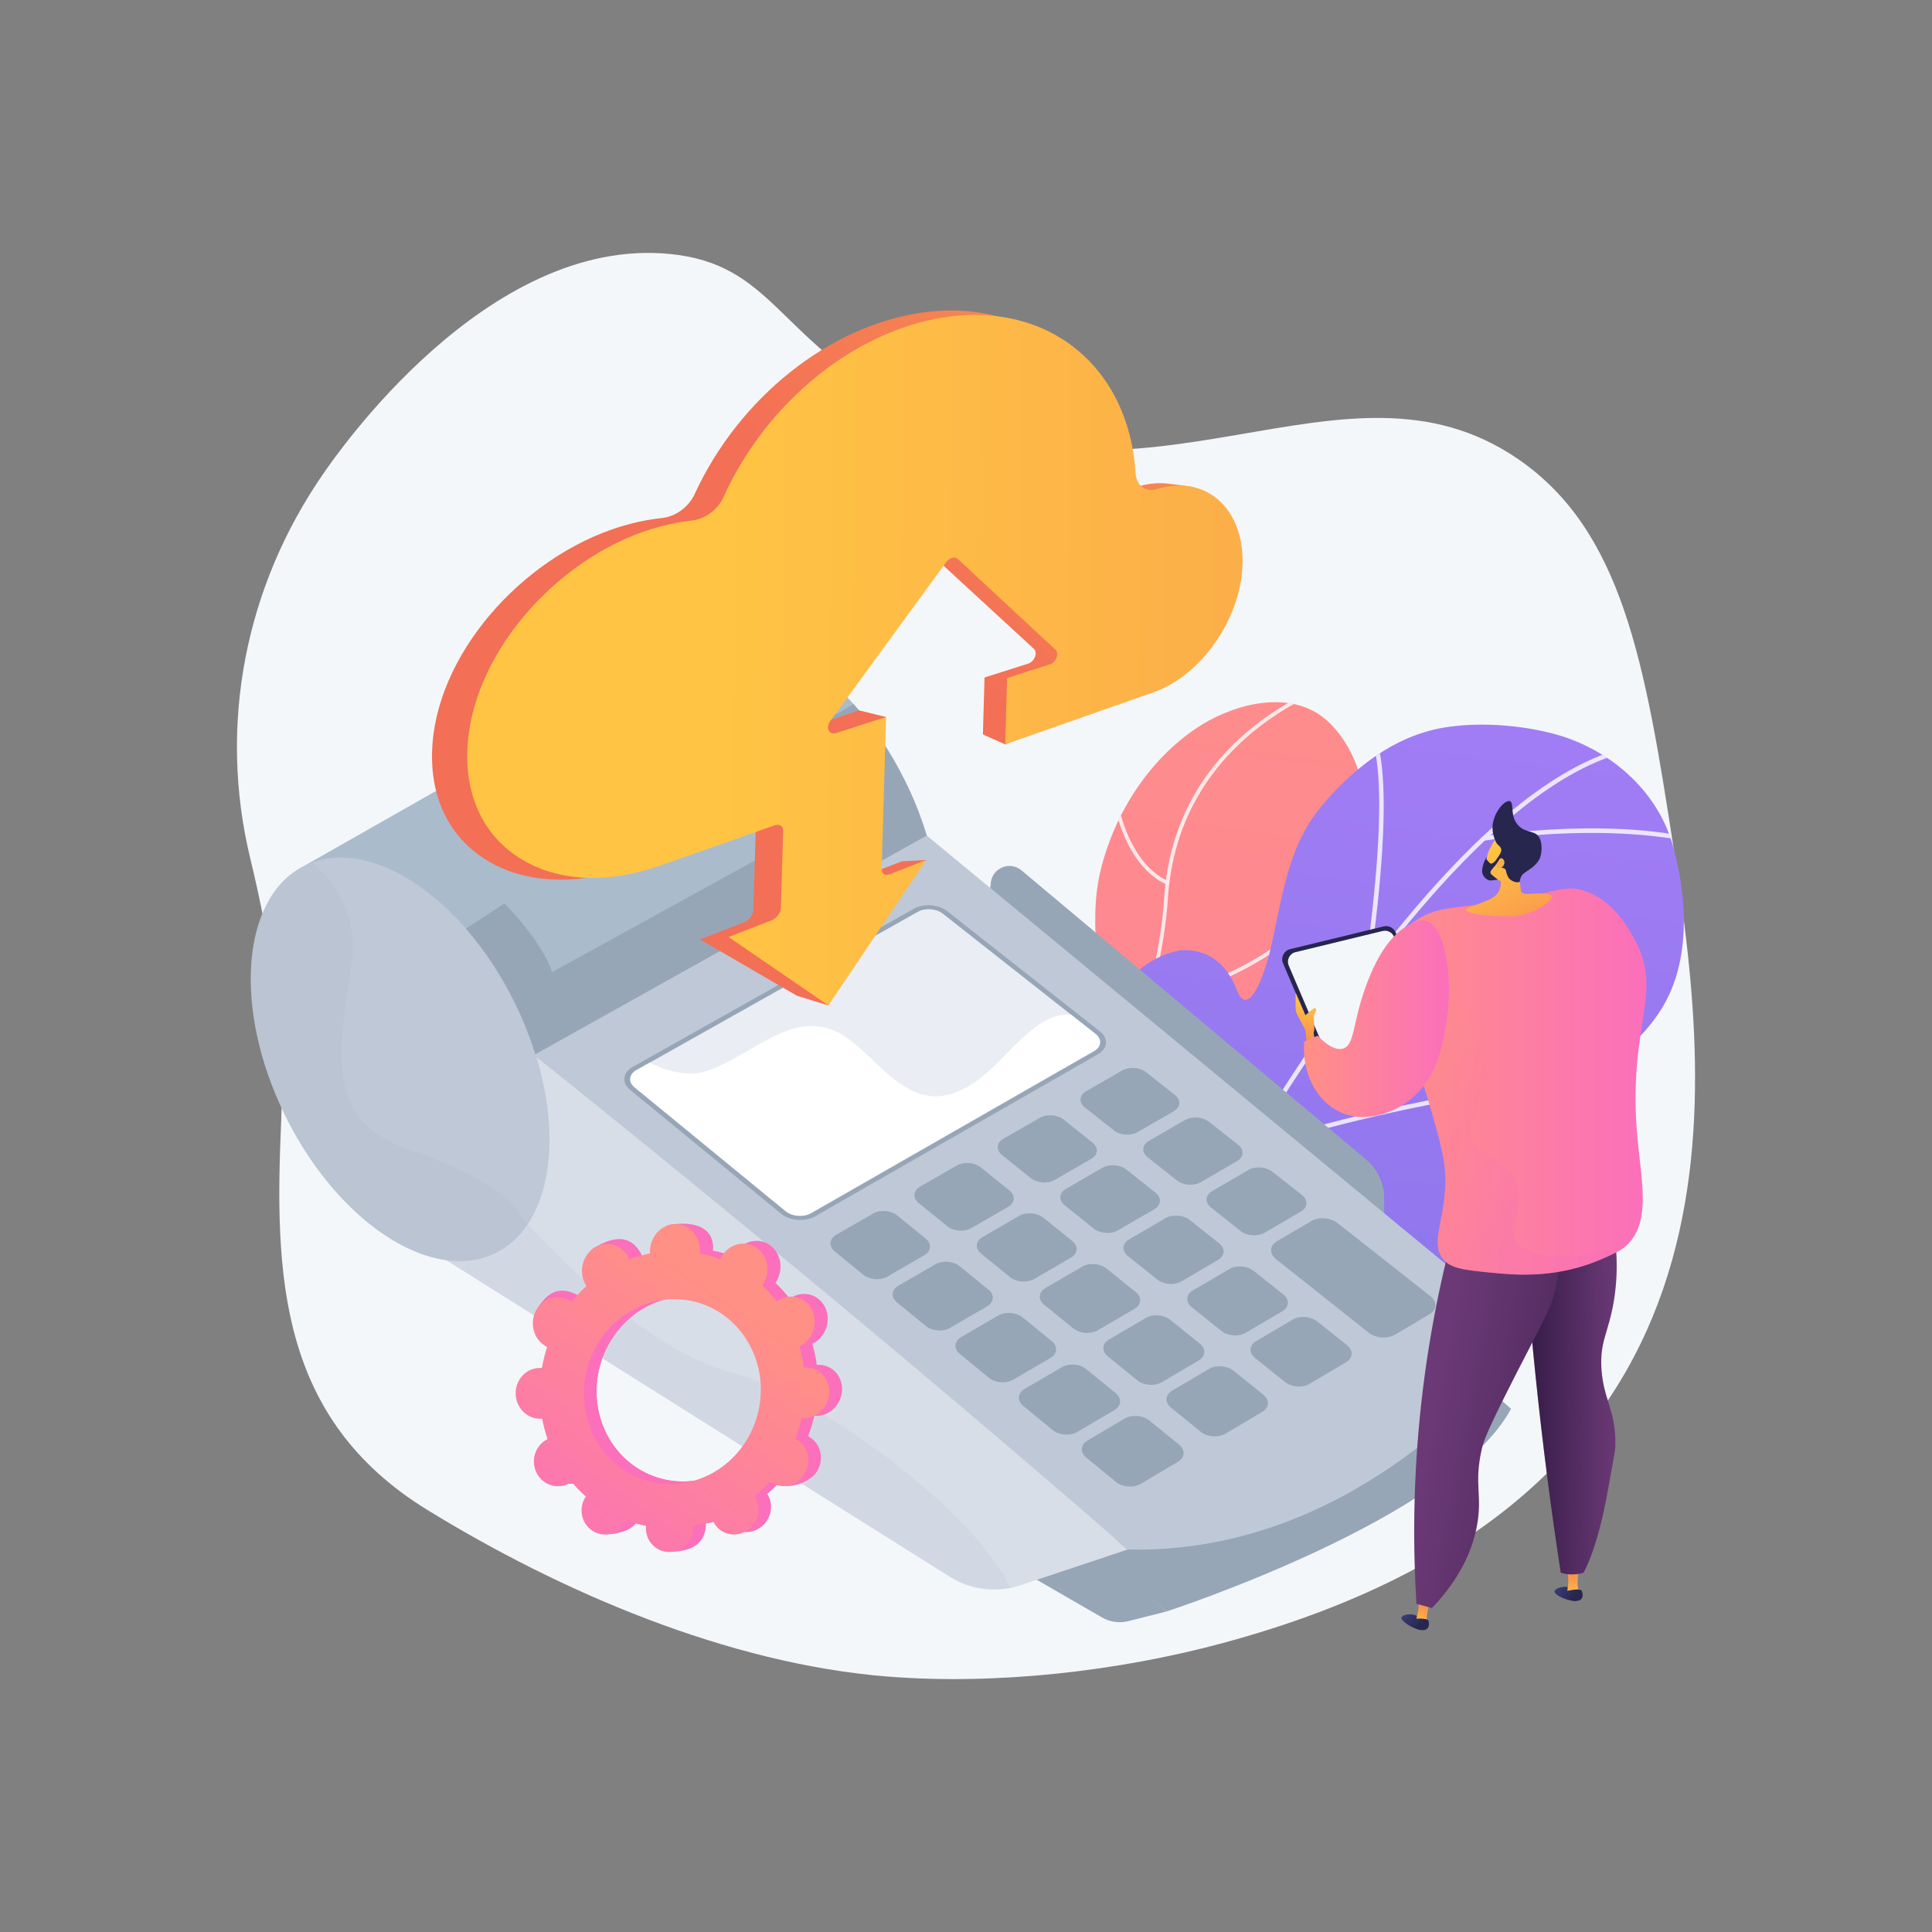 <?xml version="1.0" encoding="utf-8"?>
<!-- Generator: Adobe Illustrator 27.5.0, SVG Export Plug-In . SVG Version: 6.00 Build 0)  -->
<svg version="1.1" xmlns="http://www.w3.org/2000/svg" xmlns:xlink="http://www.w3.org/1999/xlink" x="0px" y="0px"
	 viewBox="0 0 3710 3710" style="enable-background:new 0 0 3710 3710;" xml:space="preserve">

<rect x="0" y="0" width="3710" height="3710" fill="#808080" stroke="none"/>

<g id="Illustration">
	<g>
		<path style="fill:#F4F7FA;" d="M3213.822,1629.244c-55.197-361.291-99.509-610.975-298.829-747.794
			c-336.204-230.78-711.677,143.864-1187.924-107.527c-234.486-123.775-243.275-267.282-441.865-286.33
			c-351.348-33.701-639.081,385.599-664.017,421.558c-151.509,218.481-202.119,484.887-140.698,738.871
			c39.891,164.966,66.849,335.699,59.449,505.213c-12.875,295.02-5.467,570.399,280.844,746.341
			c255.64,157.097,577.371,295.651,884.306,319.917c208.59,16.494,442.511-10.196,643.552-64.501
			C3373.197,2878.227,3289.714,2125.999,3213.822,1629.244z"/>
		<g>
			<g>
				<g>
					<defs>
						<path id="SVGID_1_" d="M2613.511,1778.069c-7.835,0.696-15.321,1.499-22.155,2.165c-21.209,2.067-67.709,14.937-83.74-6.187
							c-26.431-34.85,40.717-93.95,57.622-120.501c20.911-32.842,46.821-69.41,51.025-109.297
							c6.393-60.663-35.163-142.723-86.448-174.404c-70.74-43.699-169.56-13.962-233.117,28.939
							c-92.071,62.149-156.766,164.662-183.025,271.735c-28.304,115.412,10.73,234.873-0.457,351.847
							c-17.584,183.855-278.161-50.377-227.238,433.094c11.242,106.728,29.576,223.486,89.539,314.964
							c24.867,37.936,74.579,90.652,124.13,87.608c70.256-4.315,67.117-103.708,88.913-149.59
							c25.479-53.633,69.93-96.007,119.326-127.703c62.828-40.316,135.669-76.373,160.643-152.493
							c16.218-49.429-8.189-100.333-39.418-138.784c-17.211-21.191-53.895-45.42-48.395-76.643
							c4.562-25.899,40.953-44.926,59.928-58.579c58.361-41.995,115.103-87.241,167.001-137.05
							c46.576-44.701,125.346-112.51,118.97-185.151C2721.482,1773.578,2661.079,1773.844,2613.511,1778.069z"/>
					</defs>
					
						<linearGradient id="SVGID_00000067214571048580508850000011742569977276163467_" gradientUnits="userSpaceOnUse" x1="2473.516" y1="756.286" x2="1826.993" y2="5761.597">
						<stop  offset="0" style="stop-color:#FF9085"/>
						<stop  offset="1" style="stop-color:#FB6FBB"/>
					</linearGradient>
					
						<use xlink:href="#SVGID_1_"  style="overflow:visible;fill:url(#SVGID_00000067214571048580508850000011742569977276163467_);"/>
					<clipPath id="SVGID_00000035532868769782079720000016704926912245328813_">
						<use xlink:href="#SVGID_1_"  style="overflow:visible;"/>
					</clipPath>
					<g style="opacity:0.8;clip-path:url(#SVGID_00000035532868769782079720000016704926912245328813_);">
						<g>
							<path style="fill:#FFFFFF;" d="M2239.081,2984.331c-0.717,0-1.44-0.216-2.069-0.664
								c-119.919-85.657-176.356-216.439-172.534-399.819c3.331-159.873,50.193-333.342,95.513-501.098
								c35.689-132.107,69.398-256.888,75.535-357.112c4.916-80.301,27.846-153.139,68.152-216.492
								c32.234-50.663,75.576-95.38,128.823-132.908c90.573-63.835,179.787-85.023,180.677-85.23
								c1.918-0.448,3.833,0.75,4.278,2.667c0.446,1.918-0.749,3.833-2.666,4.279c-0.88,0.204-88.937,21.151-178.386,84.257
								c-82.346,58.093-182.804,164.907-193.761,343.863c-6.18,100.947-39.981,226.068-75.769,358.535
								c-89.183,330.123-190.266,704.292,74.283,893.255c1.602,1.144,1.973,3.372,0.829,4.974
								C2241.289,2983.812,2240.194,2984.331,2239.081,2984.331z"/>
						</g>
						<g>
							<path style="fill:#FFFFFF;" d="M2241.915,1698.529c-0.362,0-0.731-0.056-1.094-0.173c-0.959-0.31-23.782-7.918-48.754-37.608
								c-22.771-27.074-51.738-78.611-60.419-170.384c-0.186-1.96,1.253-3.7,3.214-3.885c1.946-0.195,3.7,1.254,3.884,3.214
								c8.471,89.552,36.426,139.697,58.385,165.996c23.692,28.372,45.668,35.812,45.888,35.882
								c1.867,0.613,2.892,2.623,2.284,4.493C2244.812,1697.57,2243.417,1698.529,2241.915,1698.529z"/>
						</g>
						<g>
							<path style="fill:#FFFFFF;" d="M2206.258,1922.601c-1.806,0-3.354-1.367-3.542-3.203c-0.199-1.958,1.226-3.708,3.185-3.909
								c0.608-0.063,61.777-6.641,141.938-42.015c73.911-32.615,179.571-97.1,263.204-219.083c1.113-1.624,3.33-2.039,4.957-0.925
								c1.624,1.114,2.038,3.333,0.925,4.957c-84.654,123.472-191.635,188.708-266.473,221.693
								c-81.137,35.759-143.209,42.404-143.828,42.466C2206.501,1922.595,2206.378,1922.601,2206.258,1922.601z"/>
						</g>
						<g>
							<path style="fill:#FFFFFF;" d="M2077.56,2469.33c-0.393,0-0.794-0.066-1.185-0.204c-2.483-0.875-61.37-22.122-110.02-81.643
								c-28.584-34.97-47.507-75.893-56.245-121.632c-10.89-57-5.883-121.64,14.881-192.127c0.555-1.889,2.535-2.968,4.428-2.413
								c1.889,0.557,2.969,2.539,2.413,4.427c-46.163,156.709-3.818,253.428,39.833,306.972
								c47.363,58.097,106.491,79.481,107.083,79.69c1.856,0.657,2.83,2.692,2.174,4.548
								C2080.405,2468.415,2079.029,2469.33,2077.56,2469.33z"/>
						</g>
						<g>
							<path style="fill:#FFFFFF;" d="M2098.299,2349.002c-1.762,0-3.294-1.306-3.53-3.1c-0.257-1.952,1.118-3.743,3.07-4
								c2.85-0.376,285.884-38.824,355.238-145.923c1.073-1.651,3.28-2.124,4.931-1.055c1.653,1.071,2.125,3.279,1.055,4.931
								c-29.954,46.253-99.78,85.415-207.54,116.4c-79.89,22.97-152.034,32.621-152.754,32.716
								C2098.612,2348.992,2098.455,2349.002,2098.299,2349.002z"/>
						</g>
					</g>
				</g>
			</g>
			<g>
				<g>
					<defs>
						<path id="SVGID_00000087402908068818266090000010421260883325758106_" d="M3212.457,1623.916
							c-29.582-106.613-123.249-187.359-230.405-215.235c-65.245-16.973-144.892-22.712-211.437-11.128
							c-93.593,16.292-170.852,77.345-231.073,148.11c-70.758,83.146-77.382,186.188-102.673,288.541
							c-4.958,20.066-37.669,130.563-62.439,65.805c-34.538-90.303-111.564-74.376-111.58-74.373
							c-60.267,12.466-106.588,56.719-128.871,112.408c-59.522,148.757-41.123,341.996-28.535,497.921
							c5.922,73.343,15.044,146.297,25.92,219.009c2.689,17.977,15.598,32.736,33.067,37.76
							c17.469,5.024,36.262-0.613,48.086-14.419c12.294-14.36,25.175-27.543,37.097-39.145
							c114.667-111.593,294.212-128.108,445.705-134.785c88.452-3.898,161.329-9.521,238.397-57.017
							c32.024-19.736,66.827-43.973,81.674-80.041c13.431-32.625,16.042-88.497-4.184-118.838
							c-25.19-37.789-81.137-35.409-114.442-63.244c-53.811-44.973,86.93-76.275,115.279-85.387
							c45.198-14.531,75.163-50.574,109.022-81.83c25.865-23.875,50.184-49.858,68.952-79.764
							C3247.349,1846.914,3240.309,1724.291,3212.457,1623.916z"/>
					</defs>
					
						<linearGradient id="SVGID_00000039841190499648094370000008001599931156867222_" gradientUnits="userSpaceOnUse" x1="2806.892" y1="850.44" x2="2228.128" y2="5331.167">
						<stop  offset="0" style="stop-color:#AA80F9"/>
						<stop  offset="0.996" style="stop-color:#6165D7"/>
					</linearGradient>
					
						<use xlink:href="#SVGID_00000087402908068818266090000010421260883325758106_"  style="overflow:visible;fill:url(#SVGID_00000039841190499648094370000008001599931156867222_);"/>
					<clipPath id="SVGID_00000038404632629408860420000007420759360347344566_">
						<use xlink:href="#SVGID_00000087402908068818266090000010421260883325758106_"  style="overflow:visible;"/>
					</clipPath>
					<g style="opacity:0.8;clip-path:url(#SVGID_00000038404632629408860420000007420759360347344566_);">
						<g>
							<path style="fill:#FFFFFF;" d="M2113.603,2731.028c-0.613,0-1.235-0.133-1.827-0.411c-2.143-1.01-3.062-3.567-2.052-5.711
								c1.412-2.995,143.397-303.006,339.355-610.496c115.148-180.684,226.144-328.591,329.906-439.612
								c130.1-139.2,249.316-220.619,354.337-241.994c2.331-0.474,4.588,1.027,5.06,3.348c0.473,2.323-1.027,4.588-3.348,5.06
								c-103.239,21.014-220.921,101.574-349.779,239.445c-103.403,110.637-214.074,258.123-328.938,438.365
								c-195.669,307.035-337.421,606.553-338.83,609.543C2116.755,2730.117,2115.212,2731.028,2113.603,2731.028z"/>
						</g>
						<g>
							<path style="fill:#FFFFFF;" d="M2623.897,1872.483c-0.225,0-0.453-0.017-0.682-0.053c-2.341-0.374-3.935-2.574-3.562-4.914
								c0.647-4.046,63.871-405.384,1.091-473.108c-1.61-1.737-1.508-4.451,0.23-6.063c1.738-1.612,4.454-1.506,6.063,0.23
								c65.595,70.761,3.754,463.604,1.091,480.292C2627.791,1870.98,2625.968,1872.483,2623.897,1872.483z"/>
						</g>
						<g>
							<path style="fill:#FFFFFF;" d="M3374.154,1664.689c-0.777,0-1.563-0.209-2.27-0.652
								c-168.306-105.193-518.447-50.257-521.965-49.69c-2.345,0.374-4.541-1.214-4.919-3.553c-0.377-2.339,1.214-4.542,3.553-4.919
								c0.887-0.142,89.907-14.305,198.753-15.133c100.709-0.789,239.597,10.063,329.126,66.019c2.01,1.256,2.62,3.902,1.365,5.912
								C3376.983,1663.975,3375.584,1664.689,3374.154,1664.689z"/>
						</g>
						<g>
							<path style="fill:#FFFFFF;" d="M2254.861,2457.017c-0.321,0-0.647-0.036-0.972-0.112c-2.307-0.535-3.746-2.84-3.212-5.148
								c45.934-198.509-126.307-487.928-128.051-490.828c-1.222-2.031-0.567-4.667,1.464-5.889c2.035-1.219,4.669-0.566,5.888,1.464
								c0.441,0.732,44.481,74.322,82.175,171.731c34.884,90.15,71.336,219.791,46.885,325.458
								C2258.578,2455.675,2256.813,2457.017,2254.861,2457.017z"/>
						</g>
						<g>
							<path style="fill:#FFFFFF;" d="M2397.265,2210.013c-1.8,0-3.478-1.144-4.073-2.948c-0.743-2.25,0.48-4.676,2.731-5.418
								c1.539-0.509,156.051-51.181,343.181-87.893c173.026-33.943,410.182-62.542,557.418-6.027
								c2.212,0.849,3.317,3.331,2.468,5.544c-0.849,2.214-3.328,3.316-5.543,2.468c-145.334-55.785-380.774-27.29-552.69,6.438
								c-186.609,36.608-340.612,87.114-342.146,87.619C2398.165,2209.943,2397.711,2210.013,2397.265,2210.013z"/>
						</g>
					</g>
				</g>
			</g>
		</g>
		<g>
			<g>
				<g>
					<path style="fill:#97A6B7;" d="M2067.5,2950.363l-120.815,57.659l169.457,97.919c15.311,8.847,33.464,11.374,50.61,7.049
						l73.227-18.479L2067.5,2950.363z"/>
					<path style="opacity:0.2;fill:#97A6B7;" d="M2067.5,2950.363l-120.815,57.659l169.457,97.919
						c15.311,8.847,33.464,11.374,50.61,7.049l73.227-18.479L2067.5,2950.363z"/>
				</g>
				<path style="fill:#97A6B7;" d="M2093.048,2975.792l146.93,118.72c0,0,548.705-177.783,661.621-389.2l-57.659-50.861
					L2093.048,2975.792z"/>
			</g>
			<path style="fill:#D8DEE8;" d="M2165.242,2975.589l-205.7,68.578c-6.307,2.091-12.685,3.82-19.136,5.082
				c-39.965,8.001-81.768,0.54-116.688-21.441l-966.694-607.802l41.695-165.807l79.101-314.675l28.721,25.047L2165.242,2975.589z"/>
			<g>
				<path style="fill:#97A6B7;" d="M2657.972,2301.48v68.687l-17.529-14.054l-745.723-581.17l7.907-79.714
					c0.973-9.982,6.151-18.992,13.934-24.937c2.488-1.946,5.292-3.531,8.32-4.758c12.287-5.045,26.394-2.845,36.593,5.694
					l662.167,555.62C2645.696,2245.371,2657.972,2272.687,2657.972,2301.48z"/>
				<path style="opacity:0.3;fill:#97A6B7;" d="M2640.894,2308.688v47.425l-745.948-581.17l7.794-79.714
					c0.973-9.982,6.095-18.992,13.877-24.937c9.551-1.045,19.282,1.802,26.851,8.144l662.631,555.62
					C2628.154,2252.578,2640.894,2279.895,2640.894,2308.688z"/>
			</g>
			<path style="fill:#AABBCC;" d="M1701.445,1980.858c-89.66,44.255-211.357-7.999-309.737-120.615l-336.586,173.986l-18.416-14.557
				l-14.017-11.1l-437.887-346.209c0,0,736.201-418.642,749.571-425.237c8.541-4.216,17.369-7.531,26.452-10.018l14.846-3.315
				c81.877-14.019,180.511,35.821,263.466,128.363c37.154,41.407,71.173,91.427,99.139,148.078
				c17.155,34.703,30.883,69.695,41.335,104.182c2.449,8.038,4.719,16.072,6.81,24.073l5.911,24.686
				C1824.872,1803.305,1792.799,1935.776,1701.445,1980.858z"/>
			<path style="fill:#BFC8D6;" d="M2901.274,2530.546l-1121.627-926.045l-756.153,420.071c0,0,597.589,475.328,1141.748,951.017
				c389.283,8.781,656.218-270.088,742.747-375.139C2925.424,2579.284,2922.42,2548.003,2901.274,2530.546z"/>
			<path style="fill:#BFC8D6;" d="M1013.534,2350.67c-16,24.108-36.577,43.065-61.659,55.424
				c-28.902,14.272-61.155,18.489-94.85,13.912c-108.292-14.739-231.791-120.436-309.09-277.017
				c-101.372-205.376-84.867-420.553,36.83-480.626c5.01-2.486,10.091-4.649,15.28-6.486
				c121.157-43.785,291.468,72.614,388.66,269.593c6.415,13.009,12.36,26.055,17.838,39.101
				C1069.751,2115.06,1070.437,2265.191,1013.534,2350.67z"/>
			<g>
				<path style="fill:#97A6B7;" d="M2746.239,2488.601c13.773,10.848,13.396,26.496-0.865,34.945l-66.827,39.594
					c-14.313,8.48-37.078,6.503-50.827-4.41l-177.111-140.591c-13.55-10.756-12.955-26.24,1.307-34.59l66.591-38.986
					c14.211-8.32,36.719-6.401,50.293,4.29L2746.239,2488.601z"/>
				<path style="fill:#97A6B7;" d="M1565.31,2335.671c-19.265,11.039-48.652,8.789-65.472-5.009l-290.031-237.912
					c-16.413-13.463-14.164-33.17,4.98-43.937l540.162-303.79c18.681-10.506,47.35-8.433,63.942,4.629l293.142,230.778
					c16.998,13.381,15.565,33.036-3.227,43.805L1565.31,2335.671z"/>
				<path style="fill:#EAEDF3;" d="M2101.097,2018.156l-543.44,311.252c-14.45,8.29-36.433,6.63-49.081-3.748l-290.063-237.807
					c-12.361-10.127-10.667-24.867,3.711-32.938l25.766-14.487l514.466-289.486c14.019-7.892,35.497-6.342,47.966,3.496
					l246.565,194.202l46.524,36.651C2116.304,1995.346,2115.223,2010.048,2101.097,2018.156z"/>
				<path style="fill:#FFFFFF;" d="M2101.097,2018.156l-543.44,311.252c-14.45,8.29-36.433,6.63-49.081-3.748l-290.063-237.807
					c-12.361-10.127-10.667-24.867,3.711-32.938l25.766-14.487c31.965,17.046,73.049,25.731,99.968,18.703
					c95.463-24.974,181.158-139.32,283.215-62.921c60.038,45.009,113.265,132.797,199.97,102.957
					c75.857-26.127,112.795-106.272,181.447-141.804c14.161-7.317,29.298-9.803,44.397-8.722l46.524,36.651
					C2116.304,1995.346,2115.223,2010.048,2101.097,2018.156z"/>
				<g>
					<path style="fill:#97A6B7;" d="M1777.714,2378.56c12.021,9.775,10.786,24.05-2.775,31.879l-70.968,40.971
						c-13.612,7.858-34.385,6.253-46.38-3.581l-54.798-44.925c-11.932-9.782-10.576-24.036,3.012-31.839l70.847-40.688
						c13.538-7.775,34.192-6.198,46.149,3.526L1777.714,2378.56z"/>
					<path style="fill:#97A6B7;" d="M1938.336,2285.937c12.054,9.697,10.924,23.864-2.541,31.637l-70.465,40.681
						c-13.515,7.802-34.237,6.216-46.266-3.54l-54.952-44.565c-11.966-9.704-10.715-23.849,2.777-31.598l70.347-40.401
						c13.442-7.72,34.046-6.162,46.036,3.485L1938.336,2285.937z"/>
					<path style="fill:#97A6B7;" d="M2097.825,2193.968c12.086,9.62,11.059,23.679-2.311,31.398l-69.968,40.394
						c-13.419,7.747-34.091,6.179-46.152-3.498l-55.103-44.209c-11.999-9.627-10.851-23.665,2.546-31.359l69.852-40.117
						c13.348-7.666,33.901-6.126,45.924,3.444L2097.825,2193.968z"/>
					<path style="fill:#97A6B7;" d="M2256.193,2102.645c12.117,9.543,11.192,23.497-2.084,31.161l-69.476,40.11
						c-13.325,7.693-33.945,6.143-46.039-3.457l-55.249-43.857c-12.031-9.55-10.986-23.483,2.318-31.123l69.363-39.835
						c13.255-7.612,33.758-6.09,45.812,3.404L2256.193,2102.645z"/>
				</g>
				<g>
					<path style="fill:#97A6B7;" d="M1898.075,2476.443l-55.432-45.08c-12.071-9.817-32.84-11.415-46.405-3.574l-70.994,41.032
						c-13.618,7.869-14.906,22.252-2.859,32.127l55.319,45.351c12.108,9.928,32.998,11.555,46.637,3.63l71.115-41.319
						C1909.047,2500.713,1910.212,2486.311,1898.075,2476.443z"/>
					<path style="fill:#97A6B7;" d="M2059.026,2383.035l-55.583-44.717c-12.104-9.738-32.82-11.318-46.29-3.533l-70.49,40.742
						c-13.521,7.814-14.703,22.087-2.624,31.883l55.472,44.987c12.143,9.847,32.981,11.455,46.523,3.586l70.608-41.025
						C2070.135,2407.117,2071.194,2392.824,2059.026,2383.035z"/>
					<path style="fill:#97A6B7;" d="M2218.837,2290.289l-55.731-44.36c-12.136-9.658-32.803-11.221-46.178-3.489l-69.993,40.454
						c-13.424,7.758-14.503,21.923-2.39,31.64l55.622,44.626c12.175,9.769,32.961,11.358,46.408,3.546l70.107-40.735
						C2230.081,2314.185,2231.036,2300,2218.837,2290.289z"/>
					<path style="fill:#97A6B7;" d="M2377.518,2198.199l-55.875-44.006c-12.168-9.583-32.783-11.126-46.063-3.449l-69.5,40.168
						c-13.329,7.704-14.306,21.761-2.161,31.401l55.768,44.269c12.208,9.692,32.942,11.261,46.294,3.503l69.612-40.447
						C2388.894,2221.91,2389.749,2207.831,2377.518,2198.199z"/>
				</g>
				<path style="fill:#97A6B7;" d="M2019.582,2575.254c12.25,9.962,11.157,24.497-2.46,32.46l-71.262,41.673
					c-13.668,7.993-34.674,6.344-46.899-3.678l-55.846-45.783c-12.16-9.969-10.943-24.482,2.702-32.419l71.141-41.382
					c13.594-7.907,34.478-6.288,46.663,3.622L2019.582,2575.254z"/>
				<path style="fill:#97A6B7;" d="M2180.86,2481.051c12.283,9.882,11.295,24.305-2.225,32.211l-70.752,41.375
					c-13.57,7.936-34.523,6.306-46.782-3.635l-55.999-45.414c-12.194-9.889-11.082-24.291,2.466-32.171l70.634-41.087
					c13.497-7.851,34.329-6.251,46.547,3.579L2180.86,2481.051z"/>
				<path style="fill:#97A6B7;" d="M2340.99,2387.52c12.315,9.802,11.431,24.115-1.992,31.965l-70.248,41.08
					c-13.474,7.879-34.375,6.269-46.666-3.593l-56.148-45.048c-12.227-9.809-11.219-24.101,2.232-31.926l70.133-40.795
					c13.401-7.796,34.182-6.214,46.432,3.537L2340.99,2387.52z"/>
				<path style="fill:#97A6B7;" d="M2499.983,2294.652c12.346,9.724,11.564,23.928-1.764,31.722l-69.749,40.788
					c-13.378,7.823-34.227,6.232-46.55-3.55l-56.294-44.687c-12.258-9.731-11.354-23.914,2.002-31.683l69.637-40.507
					c13.307-7.74,34.036-6.177,46.317,3.496L2499.983,2294.652z"/>
				<g>
					<path style="fill:#97A6B7;" d="M2142.247,2675.009c12.367,10.057,11.347,24.725-2.298,32.756l-71.408,42.031
						c-13.696,8.062-34.82,6.391-47.162-3.728l-56.381-46.222c-12.277-10.065-11.13-24.709,2.543-32.715l71.288-41.736
						c13.622-7.975,34.622-6.334,46.924,3.67L2142.247,2675.009z"/>
					<path style="fill:#97A6B7;" d="M2303.852,2580c12.4,9.976,11.485,24.531-2.062,32.504l-70.895,41.729
						c-13.598,8.004-34.668,6.352-47.044-3.684l-56.534-45.847c-12.31-9.983-11.27-24.516,2.305-32.463l70.778-41.438
						c13.524-7.918,34.472-6.296,46.807,3.627L2303.852,2580z"/>
					<path style="fill:#97A6B7;" d="M2464.3,2485.671c12.432,9.896,11.621,24.339-1.828,32.255l-70.387,41.43
						c-13.5,7.946-34.518,6.314-46.927-3.641l-56.683-45.477c-12.343-9.903-11.407-24.324,2.071-32.215l70.273-41.142
						c13.428-7.862,34.324-6.259,46.69,3.585L2464.3,2485.671z"/>
				</g>
				<g>
					<path style="fill:#97A6B7;" d="M2264.082,2774.089c12.484,10.153,11.537,24.953-2.135,33.052l-71.551,42.388
						c-13.724,8.13-34.965,6.437-47.425-3.778l-56.915-46.66c-12.393-10.16-11.318-24.937,2.383-33.01l71.431-42.09
						c13.649-8.042,34.766-6.379,47.183,3.719L2264.082,2774.089z"/>
					<path style="fill:#97A6B7;" d="M2426.007,2678.276c12.517,10.07,11.675,24.756-1.898,32.797l-71.035,42.083
						c-13.625,8.072-34.812,6.398-47.305-3.733l-57.067-46.28c-12.426-10.077-11.458-24.74,2.145-32.755l70.918-41.787
						c13.551-7.985,34.615-6.341,47.065,3.675L2426.007,2678.276z"/>
					<path style="fill:#97A6B7;" d="M2586.767,2583.152c12.549,9.988,11.812,24.561-1.664,32.544l-70.524,41.78
						c-13.527,8.013-34.661,6.36-47.186-3.689l-57.216-45.904c-12.458-9.996-11.596-24.546,1.909-32.503l70.41-41.488
						c13.454-7.927,34.465-6.303,46.947,3.632L2586.767,2583.152z"/>
				</g>
			</g>
			<path style="fill:#97A6B7;" d="M1779.611,1604.415l-742.905,415.257l-8.793,4.901c-1.657-5.333-3.387-10.667-5.224-16
				c-9.335-27.605-20.614-55.462-34.272-83.102c-26.631-53.983-58.632-101.914-93.732-142.13l74.056-48.615
				c0,0,72.111,72.074,91.317,132.112l571.801-314.712l-93.661-141.734l100.939-58.237c37.154,41.407,71.173,91.427,99.139,148.078
				C1755.43,1534.936,1769.158,1569.928,1779.611,1604.415z"/>
			<path style="fill:#97A6B7;" d="M1538.198,1410.392c0,0,50.062,130.785,34.04,174.549c59.621-32.815,63.26-31.013,63.26-31.013
				L1538.198,1410.392z"/>
			<path style="opacity:0.1;fill:#97A6B7;" d="M1940.407,3049.249c-39.965,8.001-81.768,0.54-116.688-21.441l-966.694-607.802
				c-108.292-14.739-231.791-120.436-309.09-277.017c-101.372-205.376-84.867-420.553,36.83-480.626
				c5.01-2.486,10.091-4.649,15.28-6.486c47.965,43.28,89.047,108.111,74.453,198.96c-31.209,194.6-38.416,299.108,108.111,351.361
				c38.091,13.549,79.245,29.442,116.111,48.001c5.081,2.559,10.055,5.154,14.955,7.822c40.433,21.981,74.02,47.568,89.84,77.371
				c0,0,3.496,4.072,10.018,11.279c44.326,49.01,227.935,243.071,391.327,284.981
				C1566.883,2677.203,1867.576,2896.704,1940.407,3049.249z"/>
		</g>
		<g>
			
				<linearGradient id="SVGID_00000084504618065531099520000013555068480896143793_" gradientUnits="userSpaceOnUse" x1="4176.161" y1="3447.264" x2="4220.355" y2="3486.574" gradientTransform="matrix(0.99 -0.14 0.14 0.99 -1645.266 206.938)">
				<stop  offset="0" style="stop-color:#444B8C"/>
				<stop  offset="0.996" style="stop-color:#26264F"/>
			</linearGradient>
			<path style="fill:url(#SVGID_00000084504618065531099520000013555068480896143793_);" d="M2985.012,3055.751
				c1.258-6.928,23.631-13.199,34.709-3.919c5.502,4.608,9.289,13.947,6.107,18.166c-1.158,1.534,3.585,4.233-0.959,4.286
				C3009.797,3074.46,2983.761,3062.636,2985.012,3055.751z"/>
			
				<linearGradient id="SVGID_00000129901892141338714060000001094268625779601810_" gradientUnits="userSpaceOnUse" x1="3962.153" y1="3403.915" x2="3962.153" y2="3326.926" gradientTransform="matrix(0.999 0.05 -0.05 0.999 -768.819 -528.791)">
				<stop  offset="0" style="stop-color:#FFC444"/>
				<stop  offset="0.996" style="stop-color:#F36F56"/>
			</linearGradient>
			<path style="fill:url(#SVGID_00000129901892141338714060000001094268625779601810_);" d="M3009.477,3055.788l23.21,1.157
				c-8.041-14.619,1.627-54.381,1.627-54.381l-25.062,0.736c0,0,0.617,11.544,2.144,28.691
				C3011.92,3037.862,3010.956,3046.704,3009.477,3055.788z"/>
			
				<linearGradient id="SVGID_00000103255127793120593110000010058471465879156920_" gradientUnits="userSpaceOnUse" x1="4180.605" y1="3442.271" x2="4224.797" y2="3481.58" gradientTransform="matrix(0.99 -0.14 0.14 0.99 -1645.266 206.938)">
				<stop  offset="0" style="stop-color:#444B8C"/>
				<stop  offset="0.996" style="stop-color:#26264F"/>
			</linearGradient>
			<path style="fill:url(#SVGID_00000103255127793120593110000010058471465879156920_);" d="M3006.422,3055.438
				c0,0,27.703-6.383,30.699-0.888c2.998,5.496,5.323,20.208-12.252,19.734C3007.292,3073.81,3004.861,3060.098,3006.422,3055.438z"
				/>
			
				<linearGradient id="SVGID_00000101801132648605421820000013562130275066704557_" gradientUnits="userSpaceOnUse" x1="4224.133" y1="3084.464" x2="4268.328" y2="3123.776" gradientTransform="matrix(1 0 0 1 -1542.423 0)">
				<stop  offset="0" style="stop-color:#444B8C"/>
				<stop  offset="0.996" style="stop-color:#26264F"/>
			</linearGradient>
			<path style="fill:url(#SVGID_00000101801132648605421820000013562130275066704557_);" d="M2691.214,3106.003
				c2.215-6.683,25.246-9.761,34.917,0.977c4.801,5.331,7.245,15.11,3.503,18.84c-1.361,1.358,2.956,4.695-1.551,4.111
				C2713.137,3127.997,2689.013,3112.643,2691.214,3106.003z"/>
			
				<linearGradient id="SVGID_00000039838114284468835450000008527116454692496028_" gradientUnits="userSpaceOnUse" x1="4019.36" y1="2990.049" x2="4019.36" y2="2913.058" gradientTransform="matrix(0.981 0.193 -0.193 0.981 -642.201 -582.011)">
				<stop  offset="0" style="stop-color:#FFC444"/>
				<stop  offset="0.996" style="stop-color:#F36F56"/>
			</linearGradient>
			<path style="fill:url(#SVGID_00000039838114284468835450000008527116454692496028_);" d="M2718.431,3112.44l22.803,4.475
				c-5.861-15.621,9.412-53.585,9.412-53.585l-24.909-2.868c0,0-1.046,11.513-1.993,28.702
				C2723.419,3095.049,2721.197,3103.662,2718.431,3112.44z"/>
			
				<linearGradient id="SVGID_00000033362993231375432190000018274528480397176241_" gradientUnits="userSpaceOnUse" x1="4228.576" y1="3079.47" x2="4272.771" y2="3118.782" gradientTransform="matrix(1 0 0 1 -1542.423 0)">
				<stop  offset="0" style="stop-color:#444B8C"/>
				<stop  offset="0.996" style="stop-color:#26264F"/>
			</linearGradient>
			<path style="fill:url(#SVGID_00000033362993231375432190000018274528480397176241_);" d="M2712.457,3108.689
				c0,0,28.324-2.443,30.521,3.419c2.198,5.859,2.442,20.753-14.895,17.823C2710.748,3127.002,2710.259,3113.084,2712.457,3108.689z
				"/>
			
				<linearGradient id="SVGID_00000101816909494918578140000018083766308729384373_" gradientUnits="userSpaceOnUse" x1="1855.302" y1="2659.062" x2="2037.917" y2="2659.062" gradientTransform="matrix(1 0 0 1 1066.656 0)">
				<stop  offset="0" style="stop-color:#311944"/>
				<stop  offset="1" style="stop-color:#6B3976"/>
			</linearGradient>
			<path style="fill:url(#SVGID_00000101816909494918578140000018083766308729384373_);" d="M2921.958,2309.797
				c6.212,106.193,14.908,216.62,26.622,330.9c13.571,132.393,30.058,258.894,48.544,379.121c22.788,7.815,43.848,0,43.848,0
				s26.645-43.642,46.979-159.63c13.046-74.423,13.947-73.485,14.094-86.466c0.737-65.498-22.24-84.46-26.621-143.002
				c-4.053-54.164,13.188-70.386,23.49-131.362c7.921-46.889,10.891-115.219-14.094-204.526
				C3030.532,2299.82,2976.245,2304.809,2921.958,2309.797z"/>
			
				<linearGradient id="SVGID_00000022543719130172706680000017692967197501110666_" gradientUnits="userSpaceOnUse" x1="1855.302" y1="2659.062" x2="2023.043" y2="2659.062" gradientTransform="matrix(1 0 0 1 1066.656 0)">
				<stop  offset="0" style="stop-color:#311944"/>
				<stop  offset="1" style="stop-color:#6B3976"/>
			</linearGradient>
			<path style="opacity:0.3;fill:url(#SVGID_00000022543719130172706680000017692967197501110666_);" d="M2921.958,2309.798
				c6.211,106.192,14.908,216.62,26.622,330.899c13.571,132.393,30.058,258.894,48.545,379.121c22.788,7.815,43.847,0,43.847,0
				c-0.289-11.129-1.066-27.898-3.39-48.154c-6.164-53.729-15.989-69.016-16.997-101.986c-1.29-42.166,13.977-43.464,16.997-84.988
				c4.682-64.362-30.659-79.625-33.995-135.981c-3.526-59.546,33.759-79.141,62.324-152.979
				c16.862-43.587,31.829-109.028,18.908-200.898C3030.532,2299.82,2976.246,2304.809,2921.958,2309.798z"/>
			
				<linearGradient id="SVGID_00000120550401611157485730000004078196039913849535_" gradientUnits="userSpaceOnUse" x1="2193.119" y1="2784.048" x2="1690.745" y2="2693.394" gradientTransform="matrix(1 0 0 1 1066.656 0)">
				<stop  offset="0" style="stop-color:#311944"/>
				<stop  offset="0.741" style="stop-color:#5C3169"/>
				<stop  offset="1" style="stop-color:#6B3976"/>
			</linearGradient>
			<path style="fill:url(#SVGID_00000120550401611157485730000004078196039913849535_);" d="M2807.643,2306.472
				c-31.202,105.108-61.441,235.663-78.298,387.435c-16.359,147.297-16.062,278.107-9.396,385.772
				c9.918,2.771,19.836,5.543,29.753,8.314c57.67-60.339,78.261-115.798,86.129-156.304c11.639-59.918-5.898-80.235,9.396-147.99
				c3.518-15.586,8.468-32.327,65.77-144.664c54.691-107.217,65.904-122.789,75.166-161.292
				c13.222-54.96,9.734-103.701,4.698-136.351C2929.788,2329.752,2868.716,2318.112,2807.643,2306.472z"/>
			<g>
				<path style="fill:#26264F;" d="M2561.722,2079.297l-97.863-229.242c-4.89-11.453,1.676-24.555,13.777-27.495l179.264-43.536
					c9.688-2.353,19.641,2.733,23.411,11.963l90.013,220.33c4.482,10.972-1.426,23.424-12.759,26.891l-171.413,52.447
					C2576.303,2093.669,2565.767,2088.77,2561.722,2079.297z"/>
				<path style="fill:#F4F7FA;" d="M2566.152,2068.271l-91.412-214.129c-4.566-10.698,1.566-22.937,12.87-25.682l167.445-40.665
					c9.049-2.198,18.345,2.552,21.867,11.173l84.078,205.804c4.187,10.248-1.331,21.879-11.918,25.119l-160.112,48.99
					C2579.771,2081.696,2569.93,2077.12,2566.152,2068.271z"/>
			</g>
			
				<linearGradient id="SVGID_00000103265106618644816500000014134305154532298641_" gradientUnits="userSpaceOnUse" x1="1445.811" y1="1922.791" x2="1418.799" y2="2046.111" gradientTransform="matrix(1 0 0 1 1066.656 0)">
				<stop  offset="0" style="stop-color:#FFC444"/>
				<stop  offset="0.996" style="stop-color:#F36F56"/>
			</linearGradient>
			<path style="fill:url(#SVGID_00000103265106618644816500000014134305154532298641_);" d="M2509.718,2005.325l-2.936-27.013
				l-15.564-29.67c-2.12-4.04-3.227-8.535-3.227-13.098v-29.462l18.791,43.456c0,0,12.332-11.158,17.03-13.507
				c4.698-2.349,4.11,7.047,0.587,10.571c-3.523,3.523,1.762,32.297-1.761,35.234l1.174,17.617L2509.718,2005.325z"/>
			
				<linearGradient id="SVGID_00000036940294704636148140000005086819774781586612_" gradientUnits="userSpaceOnUse" x1="1585.464" y1="2076.889" x2="2094.975" y2="2076.889" gradientTransform="matrix(1 0 0 1 1066.656 0)">
				<stop  offset="0" style="stop-color:#FF9085"/>
				<stop  offset="1" style="stop-color:#FB6FBB"/>
			</linearGradient>
			<path style="fill:url(#SVGID_00000036940294704636148140000005086819774781586612_);" d="M2658.877,1833.264
				c14.614-35.735,45.981-56.287,62.247-66.945c38.486-25.216,63.125-20.613,151.507-34.06
				c117.788-17.921,131.886-34.903,171.473-21.141c52.001,18.078,79.162,65.281,91.609,86.911
				c62.75,109.051-10.615,164.477,8.222,381.704c7.692,88.716,27.416,165.81-19.967,211.405c-9.977,9.6-21.136,14.621-43.455,24.664
				c-88.516,39.828-167.877,32.962-216.103,28.188c-53.066-5.254-79.887-8.264-93.958-27.013
				c-22.476-29.949,0.661-68.013,4.698-133.89c2.899-47.296-7.855-84.774-29.362-159.728
				C2695.789,1949.105,2630.878,1901.729,2658.877,1833.264z"/>
			<g>
				<g>
					
						<linearGradient id="SVGID_00000151538107225452905080000012402665847686296511_" gradientUnits="userSpaceOnUse" x1="5039.734" y1="1307.215" x2="5234.616" y2="1552.4" gradientTransform="matrix(0.966 0.258 -0.258 0.966 -1677.684 -923.841)">
						<stop  offset="0" style="stop-color:#FFC444"/>
						<stop  offset="0.996" style="stop-color:#F36F56"/>
					</linearGradient>
					<path style="fill:url(#SVGID_00000151538107225452905080000012402665847686296511_);" d="M2856.033,1667.979
						c-5.362-19.104,4.012-36.797,6.079-40.609c8.651-15.96,10.868-18.141,14.995-20.905l5.738-3.54c0,0,0.333-0.133,0.682-0.258
						c3.682-1.31,16.232-1.692,18.774-1.148c8.122,1.734,16.769,34.822,14.302,81.601c0.337,1.782,0.662,3.581,0.976,5.394
						c1.279,7.388,2.295,14.629,3.081,21.708c0.751,6.772,10.354,6.617,17.154,6.183c27.6-1.762,41.106,0.587,42.281,4.698
						c2.201,7.703-30.537,32.886-70.96,38.551c-54.251,0.403-98.383-5.373-93.64-13.916c2.106-3.793,44.141-14.776,55.962-25.662
						c10.824-9.969,9.942-20.26,10.833-27.628C2879.009,1690.744,2859.98,1682.054,2856.033,1667.979z"/>
					<path style="fill:#26264F;" d="M2866.012,1589.638c0.048,14.492,6.877,29.97,10.356,32.457
						c0.449,0.321,2.978,2.319,5.249,5.734c0.309,0.465,0.583,1.009,0.826,1.713c3.175,9.132-11.346,19.88-8.543,23.969
						c2.033,2.966,11.902-1.001,13.076,1.561c1.105,2.41-7.096,7.403-5.84,10.289c0.947,2.18,5.995,0.186,9.178,3.525
						c1.587,1.663,1.121,2.981,2.802,8.066c0.95,2.875,2.28,6.021,3.311,7.772c5.009,8.509,19.194,11.617,21.924,8.213
						c0.759-0.95,0.107-1.747,0.883-4.932c0,0,0.719-2.951,2.773-6.364c2.934-4.876,10.017-8.363,17.165-13.509
						c13.235-9.531,16.833-17.656,17.912-20.4c0.384-0.978,0.623-1.716,0.795-2.247c3.442-10.683,3.457-26.373-1.345-36.022
						c-8.045-16.164-26.193-8.49-41.047-24.505c-17.139-18.478-6.931-43.736-16.232-46.525
						C2889.003,1535.356,2865.923,1562.841,2866.012,1589.638z"/>
					
						<linearGradient id="SVGID_00000010296067166602652860000015949115069226912180_" gradientUnits="userSpaceOnUse" x1="5015.511" y1="1252.663" x2="5233.1" y2="1526.418" gradientTransform="matrix(0.966 0.258 -0.258 0.966 -1677.684 -923.841)">
						<stop  offset="0" style="stop-color:#FFC444"/>
						<stop  offset="0.996" style="stop-color:#F36F56"/>
					</linearGradient>
					<path style="fill:url(#SVGID_00000010296067166602652860000015949115069226912180_);" d="M2879.108,1650.104
						c3.552-4.88,9.793-0.294,9.83,6.021c0.037,6.314-6.082,12.879-12.018,11.633
						C2870.984,1666.51,2874.328,1656.674,2879.108,1650.104z"/>
				</g>
				<path style="fill:#26264F;" d="M2881.989,1639.54l-8.24,10.72c0,0-8.884,13.133-14.07,5.939
					c-4.237-5.879-5.335-5.748-5.595-5.501c-0.049,0.046-0.063,0.117-0.074,0.114c-0.074-0.02,0.621-2.926,1.246-5.481
					c-2.194,3.149-5.217,8.257-7.048,15.13c-1.778,6.676-3.684,13.823,0.083,20.69c0.217,0.396,4.367,7.705,12.114,9.473
					c0,0,3.047,0.695,15.919-1.567c0,0-14.07-10.21-14.286-12.636c-0.583-6.595,8.564-10.16,15.355-23.681
					C2880.013,1647.524,2881.304,1642.794,2881.989,1639.54z"/>
			</g>
			
				<linearGradient id="SVGID_00000093855639966834218660000014063341232510037420_" gradientUnits="userSpaceOnUse" x1="1574.568" y1="2032.962" x2="1886.978" y2="2331.278" gradientTransform="matrix(1 0 0 1 1066.656 0)">
				<stop  offset="0" style="stop-color:#FF9085"/>
				<stop  offset="1" style="stop-color:#FB6FBB"/>
			</linearGradient>
			<path style="opacity:0.3;fill:url(#SVGID_00000093855639966834218660000014063341232510037420_);" d="M2910.214,2381.743
				c-15.612-31.085,22.644-72.406-2.349-119.796c-21.226-40.248-59.786-31.231-77.515-68.119
				c-21.414-44.554,25.157-77.853,23.489-145.635c-1.993-81.031-71.716-162.144-112.749-155.03
				c-26.549,4.601-29.959,44.209-48.638,87.569c16.528,36.243,35.84,81.651,53.336,142.628
				c21.507,74.955,32.26,112.433,29.362,159.728c-4.037,65.877-27.174,103.941-4.698,133.89
				c14.071,18.75,40.892,21.759,93.958,27.013c48.226,4.775,127.587,11.64,216.103-28.188c11.204-5.042,19.592-8.817,26.433-12.542
				C2968.656,2424.028,2922.596,2406.4,2910.214,2381.743z"/>
			
				<linearGradient id="SVGID_00000041259387372615023780000012993594683359871139_" gradientUnits="userSpaceOnUse" x1="1437.27" y1="1956.216" x2="1715.771" y2="1956.216" gradientTransform="matrix(1 0 0 1 1066.656 0)">
				<stop  offset="0" style="stop-color:#FF9085"/>
				<stop  offset="1" style="stop-color:#FB6FBB"/>
			</linearGradient>
			<path style="fill:url(#SVGID_00000041259387372615023780000012993594683359871139_);" d="M2504.434,2000.039
				c8.613-3.719,17.225-7.438,25.838-11.157c14.556,14.888,33.123,29.364,48.741,24.664c23.28-7.006,17.459-49.833,45.804-125.081
				c32.116-85.259,68.555-107.173,86.911-115.098c10.252-4.427,17.331-7.365,25.838-5.286
				c39.148,9.57,52.091,111.584,41.107,187.916c-6.189,43.007-18.324,127.335-87.499,167.363
				c-9.827,5.687-63.917,36.986-117.447,12.333C2527.996,2114.629,2499.738,2060.593,2504.434,2000.039z"/>
		</g>
		<g>
			
				<linearGradient id="SVGID_00000096023204742014181670000016535316477909055655_" gradientUnits="userSpaceOnUse" x1="3324.874" y1="-188.34" x2="1939.969" y2="1206.861" gradientTransform="matrix(0.999 0.044 -0.044 0.999 -185.478 -138.279)">
				<stop  offset="0" style="stop-color:#FFC444"/>
				<stop  offset="0.996" style="stop-color:#F36F56"/>
			</linearGradient>
			<path style="fill:url(#SVGID_00000096023204742014181670000016535316477909055655_);" d="M1344.084,1803.855l186.188,108.243
				l60.432,18.619l3.455-9.89l172.541-256.511l11.839-12.839l-46.589,2.543l-71.878,27.767c-8.791,3.396-15.732-1.062-15.474-9.97
				l56.862-294.954l-51.933-12.8l-93.638,31.718c-6.599,2.097-12.916,11.871-15.426,6.75c-2.515-5.126-1.168-12.459,3.428-18.687
				l227.581-308.428c5.917-8.024,16.814-10.815,22.314-5.748l191.721,176.453c3.512,3.232,4.267,9.229,1.924,15.309
				c-2.342,6.085-7.351,11.122-12.786,12.85l-84.086,26.722l-3.1,109.389l42.871,19.001l247.34-100.934
				c93.309-32.442,169.491-141.649,173.721-244.678c2.108-51.375-12.765-95.187-42.235-123.736
				c-15.599-15.108-2.825-21.427-23.326-25.82c-3.658-0.784-39.345-5.088-43.195-5.531c-16.048-1.847-33.191-0.627-51.004,3.806
				c-2.74,0.682-5.468,1.432-8.186,2.252c-21.571,6.611-39.765-7.12-41.246-31.144c-12.442-202.04-166.473-333.923-375-302.842
				c-173.718,25.892-347.504,161.327-433.514,348.545c-11.214,24.426-36.273,42.695-62.612,45.466
				c-20.037,2.1-40.746,5.912-61.549,11.356c-191.553,50.093-363.937,235.909-378.849,420.171
				c-8.12,100.332,30.014,181.247,105.652,226.6c73.509,44.089,170.872,47.741,272.501,12.406l225.349-78.35
				c9.666-3.361,17.249,1.458,16.976,10.752l-4.405,149.836c-0.273,9.301-8.312,19.859-17.994,23.599L1344.084,1803.855z"/>
			
				<linearGradient id="SVGID_00000147929542018203461420000008420286351993028511_" gradientUnits="userSpaceOnUse" x1="1388.409" y1="1264.769" x2="5280.973" y2="1298.408">
				<stop  offset="0" style="stop-color:#FFC444"/>
				<stop  offset="0.996" style="stop-color:#F36F56"/>
			</linearGradient>
			<path style="fill:url(#SVGID_00000147929542018203461420000008420286351993028511_);" d="M2344.461,964.25
				c-29.391-28.704-70.191-38.547-115.325-27.154c-2.688,0.679-5.363,1.423-8.031,2.24c-21.16,6.571-39.004-7.007-40.452-30.795
				c-12.168-200.062-163.151-330.348-367.41-299.176c-170.003,25.944-339.954,160.158-424.038,345.336
				c-10.96,24.153-35.444,42.235-61.171,45c-19.569,2.094-39.791,5.883-60.106,11.282
				c-186.954,49.66-355.084,233.252-369.659,415.166c-7.937,99.049,29.213,178.948,102.946,223.767
				c71.684,43.587,166.68,47.262,265.895,12.415l220.169-77.329c9.448-3.319,16.86,1.448,16.592,10.638l-4.335,148.144
				c-0.27,9.195-8.13,19.628-17.594,23.317l-82.751,32.26l191.516,131.354l187.835-279.24l-70.353,27.427
				c-8.602,3.353-15.394-1.06-15.139-9.873l8.413-292.168l-95.569,30.71c-6.454,2.074-12.205,0.154-14.659-4.911
				c-2.457-5.07-1.14-12.32,3.357-18.479l222.749-305.193c5.795-7.945,16.465-10.715,21.849-5.706l187.78,174.523
				c3.44,3.198,4.179,9.136,1.882,15.155c-2.296,6.024-7.205,11.014-12.531,12.726l-82.396,26.476l-3.59,127.228l285.042-100.114
				c91.559-32.157,166.358-140.386,170.528-242.474C2387.98,1035.898,2373.384,992.503,2344.461,964.25z"/>
		</g>
		<g>
			<g>
				
					<linearGradient id="SVGID_00000009557318914977592830000006450926012354841751_" gradientUnits="userSpaceOnUse" x1="430.441" y1="2935.271" x2="61.276" y2="2718.899" gradientTransform="matrix(-1 0.03 0.03 1 1295.521 -64.223)">
					<stop  offset="0" style="stop-color:#FF9085"/>
					<stop  offset="1" style="stop-color:#FB6FBB"/>
				</linearGradient>
				<path style="fill:url(#SVGID_00000009557318914977592830000006450926012354841751_);" d="M1121.392,2840.759
					c8.491,10.249,17.633,19.675,27.353,28.224c-0.73,1.072-1.448,2.156-2.102,3.305c-12.717,22.379-5.357,50.832,16.338,63.622
					c21.641,12.758,49.514,5.181,62.36-16.988c0.673-1.161,1.26-2.349,1.825-3.542c12.103,4.371,24.523,7.771,37.158,10.175
					c-0.132,1.31-0.242,2.627-0.265,3.965c-0.436,25.534,19.51,46.135,44.553,46.134c25.049-0.001,45.908-20.613,46.586-46.158
					c0.034-1.313-0.019-2.603-0.09-3.888c12.637-2.382,25.221-5.802,37.66-10.252c0.51,1.183,1.042,2.361,1.659,3.513
					c11.901,22.181,39.504,29.754,61.757,16.971c22.318-12.819,30.946-41.327,19.166-63.73c-0.611-1.163-1.292-2.262-1.986-3.346
					c10.339-8.738,19.94-18.177,28.741-28.245c1.021,0.749-13.373,7.525-12.272,8.193c21.465,13,65.397-0.772,79.21-23.417
					c13.88-22.752,7.721-51.982-13.865-65.215c-1.129-0.692-2.289-1.293-3.454-1.871c4.975-12.852,9.008-26.067,12.061-39.535
					c1.312,0.115,2.634,0.206,3.98,0.204c25.784-0.032,47.831-21.816,49.243-48.79c1.42-27.122-18.538-49.18-44.581-49.136
					c-1.332,0.003-2.647,0.101-3.958,0.216c-1.775-13.642-4.614-27.22-8.513-40.63c1.231-0.6,2.46-1.22,3.666-1.936
					c23.319-13.836,32.611-44.536,20.641-68.634c-12.026-24.212-40.881-32.473-64.334-18.388c-1.213,0.728-2.364,1.529-3.5,2.345
					c-8.41-11.023-17.568-21.198-27.397-30.458c0.802-1.167,1.594-2.348,2.319-3.601c14.203-24.51,7.577-55.96-14.918-70.168
					c-22.554-14.246-52.334-5.664-66.401,19.089c-0.733,1.291-1.375,2.61-1.995,3.933c-12.68-4.816-25.728-8.561-39.031-11.2
					c0.154-1.458,0.286-2.924,0.325-4.415c0.759-28.609-18.795-52.852-77.236-46.132c-26.765,3.078-18.466,17.807-18.955,46.403
					c-0.025,1.462,0.043,2.895,0.13,4.324c-13.285,2.679-26.481,6.506-39.487,11.463c-0.556-1.307-1.135-2.61-1.805-3.885
					c-12.965-24.655-36.475-45.82-90.361-13.415c-23.18,13.939-6.079,40.465,7.011,64.864c0.677,1.261,1.421,2.452,2.181,3.625
					c-10.415,9.47-20,19.657-28.695,30.474c-1.084-0.8-2.181-1.585-3.345-2.299c-22.747-13.946-51.834-5.564-64.855,18.646
					c-12.957,24.091-5.045,54.675,17.561,68.386c1.18,0.715,2.385,1.336,3.595,1.933c-4.395,13.258-7.801,26.817-10.189,40.559
					c-1.325-0.116-2.658-0.209-4.012-0.207c-25.908,0.045-46.716,22.112-46.481,49.153c0.234,26.894,21.213,48.561,46.866,48.528
					c1.314-0.002,2.605-0.097,3.892-0.209c2.425,13.308,5.876,26.482,10.337,39.426c-1.174,0.576-2.346,1.172-3.489,1.859
					c-22.058,13.248-29.456,42.416-16.634,65.089c12.763,22.571,40.812,30.266,62.756,17.246
					C1119.254,2842.259,1120.33,2841.516,1121.392,2840.759z M1167.611,2758.682c-46.244-83.999-17.912-193.656,64.794-244.136
					c83.61-51.033,188.792-21.045,233.406,66.132c43.866,85.713,11.804,193.33-70.16,241.2
					C1314.548,2869.245,1213.096,2841.299,1167.611,2758.682z"/>
				
					<linearGradient id="SVGID_00000026854539125100377790000007339276585571720100_" gradientUnits="userSpaceOnUse" x1="-14.727" y1="2686.178" x2="66.035" y2="2722.521" gradientTransform="matrix(-1 0.03 0.03 1 1295.521 -64.223)">
					<stop  offset="0" style="stop-color:#FF9085"/>
					<stop  offset="1" style="stop-color:#FB6FBB"/>
				</linearGradient>
				<path style="fill:url(#SVGID_00000026854539125100377790000007339276585571720100_);" d="M1061.255,2719.524
					c-25.653,0.032-46.633-21.635-46.866-48.529c-0.234-27.041,20.573-49.108,46.481-49.152c1.354-0.002,2.687,0.092,4.012,0.207
					c2.387-13.743,5.793-27.3,10.189-40.559c-1.211-0.596-2.415-1.218-3.595-1.934c-22.606-13.71-51.171-49.426-35.985-72.21
					c29.019-43.539,60.532-28.767,83.279-14.821c1.164,0.714,2.261,1.499,3.345,2.299c8.696-10.817,18.28-21.003,28.696-30.474
					c-0.759-1.173-1.504-2.364-2.181-3.624c-7.116-13.265-7.965-28.589-3.592-42.133c22.353,37.258,44.256,74.441,65.621,111.604
					c-65.619,55.196-84.96,152.352-43.046,228.484c35.027,63.625,103.093,94.719,169.341,84.246
					c2.926,7.259,5.794,14.552,8.921,21.7c8.462,19.344,18.059,38.099,27.63,56.756c-6.113,1.65-12.248,3.063-18.396,4.223
					c0.071,1.286,0.125,2.576,0.09,3.889c-0.678,25.546-16.697,48.477-62.082,50.063c-25.09,0.877-29.492-24.503-29.057-50.038
					c0.023-1.338,0.133-2.654,0.264-3.964c-12.635-2.403-25.055-5.804-37.157-10.175c-0.565,1.193-1.152,2.38-1.825,3.542
					c-12.846,22.17-57.803,34.987-79.452,22.244c-21.702-12.775-11.963-46.499,0.754-68.877c0.653-1.149,1.372-2.233,2.102-3.306
					c-9.721-8.549-18.863-17.976-27.353-28.224c-1.062,0.758-2.138,1.501-3.277,2.175c-21.944,13.021-49.992,5.326-62.756-17.245
					c-12.821-22.673-5.424-51.842,16.635-65.089c1.144-0.688,2.315-1.284,3.49-1.859c-4.461-12.944-7.912-26.119-10.337-39.425
					C1063.861,2719.427,1062.569,2719.521,1061.255,2719.524z"/>
				
					<linearGradient id="SVGID_00000011002598757063707510000011425877294421836464_" gradientUnits="userSpaceOnUse" x1="-36.158" y1="2563.116" x2="350.616" y2="3091.01" gradientTransform="matrix(-1 0.03 0.03 1 1295.521 -64.223)">
					<stop  offset="0" style="stop-color:#FF9085"/>
					<stop  offset="1" style="stop-color:#FB6FBB"/>
				</linearGradient>
				<path style="fill:url(#SVGID_00000011002598757063707510000011425877294421836464_);" d="M1097.591,2845.536
					c8.51,10.237,17.67,19.653,27.404,28.193c-0.727,1.071-1.442,2.155-2.092,3.301c-12.652,22.355-5.228,50.778,16.482,63.554
					c21.656,12.744,49.491,5.177,62.274-16.968c0.669-1.159,1.253-2.346,1.815-3.537c12.105,4.366,24.525,7.763,37.157,10.164
					c-0.129,1.308-0.235,2.623-0.255,3.96c-0.373,25.507,19.609,46.085,44.635,46.085c25.032-0.001,45.824-20.59,46.439-46.107
					c0.031-1.312-0.026-2.6-0.1-3.885c12.621-2.379,25.188-5.795,37.608-10.24c0.512,1.182,1.046,2.359,1.666,3.509
					c11.947,22.158,39.548,29.724,61.755,16.955c22.271-12.806,30.823-41.281,18.995-63.66c-0.614-1.162-1.297-2.261-1.993-3.343
					c10.31-8.728,19.88-18.156,28.651-28.213c1.022,0.748,2.057,1.482,3.16,2.15c21.478,13.002,49.947,5.264,63.693-17.355
					c13.813-22.727,7.586-51.925-14.017-65.143c-1.13-0.693-2.29-1.293-3.456-1.869c4.939-12.838,8.937-26.038,11.954-39.491
					c1.312,0.115,2.633,0.206,3.979,0.205c25.764-0.033,47.741-21.792,49.085-48.735c1.352-27.092-18.647-49.125-44.67-49.082
					c-1.331,0.004-2.646,0.101-3.956,0.216c-1.807-13.627-4.678-27.189-8.607-40.584c1.229-0.598,2.454-1.219,3.658-1.934
					c23.268-13.82,32.477-44.485,20.456-68.555c-12.078-24.184-40.932-32.437-64.333-18.369c-1.21,0.728-2.359,1.528-3.491,2.343
					c-8.432-11.011-17.609-21.175-27.453-30.425c0.8-1.166,1.587-2.346,2.309-3.597c14.132-24.482,7.433-55.896-15.081-70.089
					c-22.573-14.23-52.31-5.658-66.304,19.066c-0.729,1.29-1.368,2.607-1.983,3.928c-12.683-4.811-25.731-8.552-39.03-11.189
					c0.149-1.456,0.278-2.92,0.314-4.409c0.688-28.576-20.385-51.796-47.067-51.714c-26.675,0.08-48.634,23.419-49.051,51.982
					c-0.021,1.46,0.05,2.892,0.14,4.32c-13.268,2.675-26.445,6.497-39.428,11.449c-0.559-1.306-1.141-2.607-1.814-3.88
					c-13.015-24.626-42.358-33.02-65.42-18.679c-22.992,14.297-30.882,45.696-17.742,70.067c0.68,1.259,1.427,2.449,2.189,3.621
					c-10.385,9.459-19.938,19.634-28.599,30.438c-1.085-0.799-2.183-1.583-3.349-2.296c-22.765-13.931-51.81-5.559-64.762,18.623
					c-12.888,24.063-4.907,54.613,17.715,68.309c1.181,0.715,2.386,1.335,3.597,1.931c-4.36,13.243-7.729,26.786-10.082,40.513
					c-1.325-0.115-2.656-0.208-4.01-0.207c-25.889,0.044-46.627,22.086-46.327,49.097c0.299,26.864,21.317,48.507,46.951,48.475
					c1.314-0.001,2.603-0.096,3.888-0.209c2.456,13.293,5.937,26.453,10.426,39.383c-1.172,0.575-2.342,1.171-3.483,1.857
					c-22.01,13.233-29.331,42.368-16.464,65.017c12.81,22.547,40.857,30.234,62.754,17.229
					C1095.459,2847.034,1096.532,2846.292,1097.591,2845.536z M1143.576,2763.55c-46.417-83.907-18.374-193.44,64.147-243.861
					c83.422-50.973,188.6-21.017,233.398,66.062c44.045,85.619,12.273,193.115-69.513,240.93
					C1290.677,2873.995,1189.231,2846.077,1143.576,2763.55z"/>
			</g>
		</g>
	</g>
</g>
</svg>
